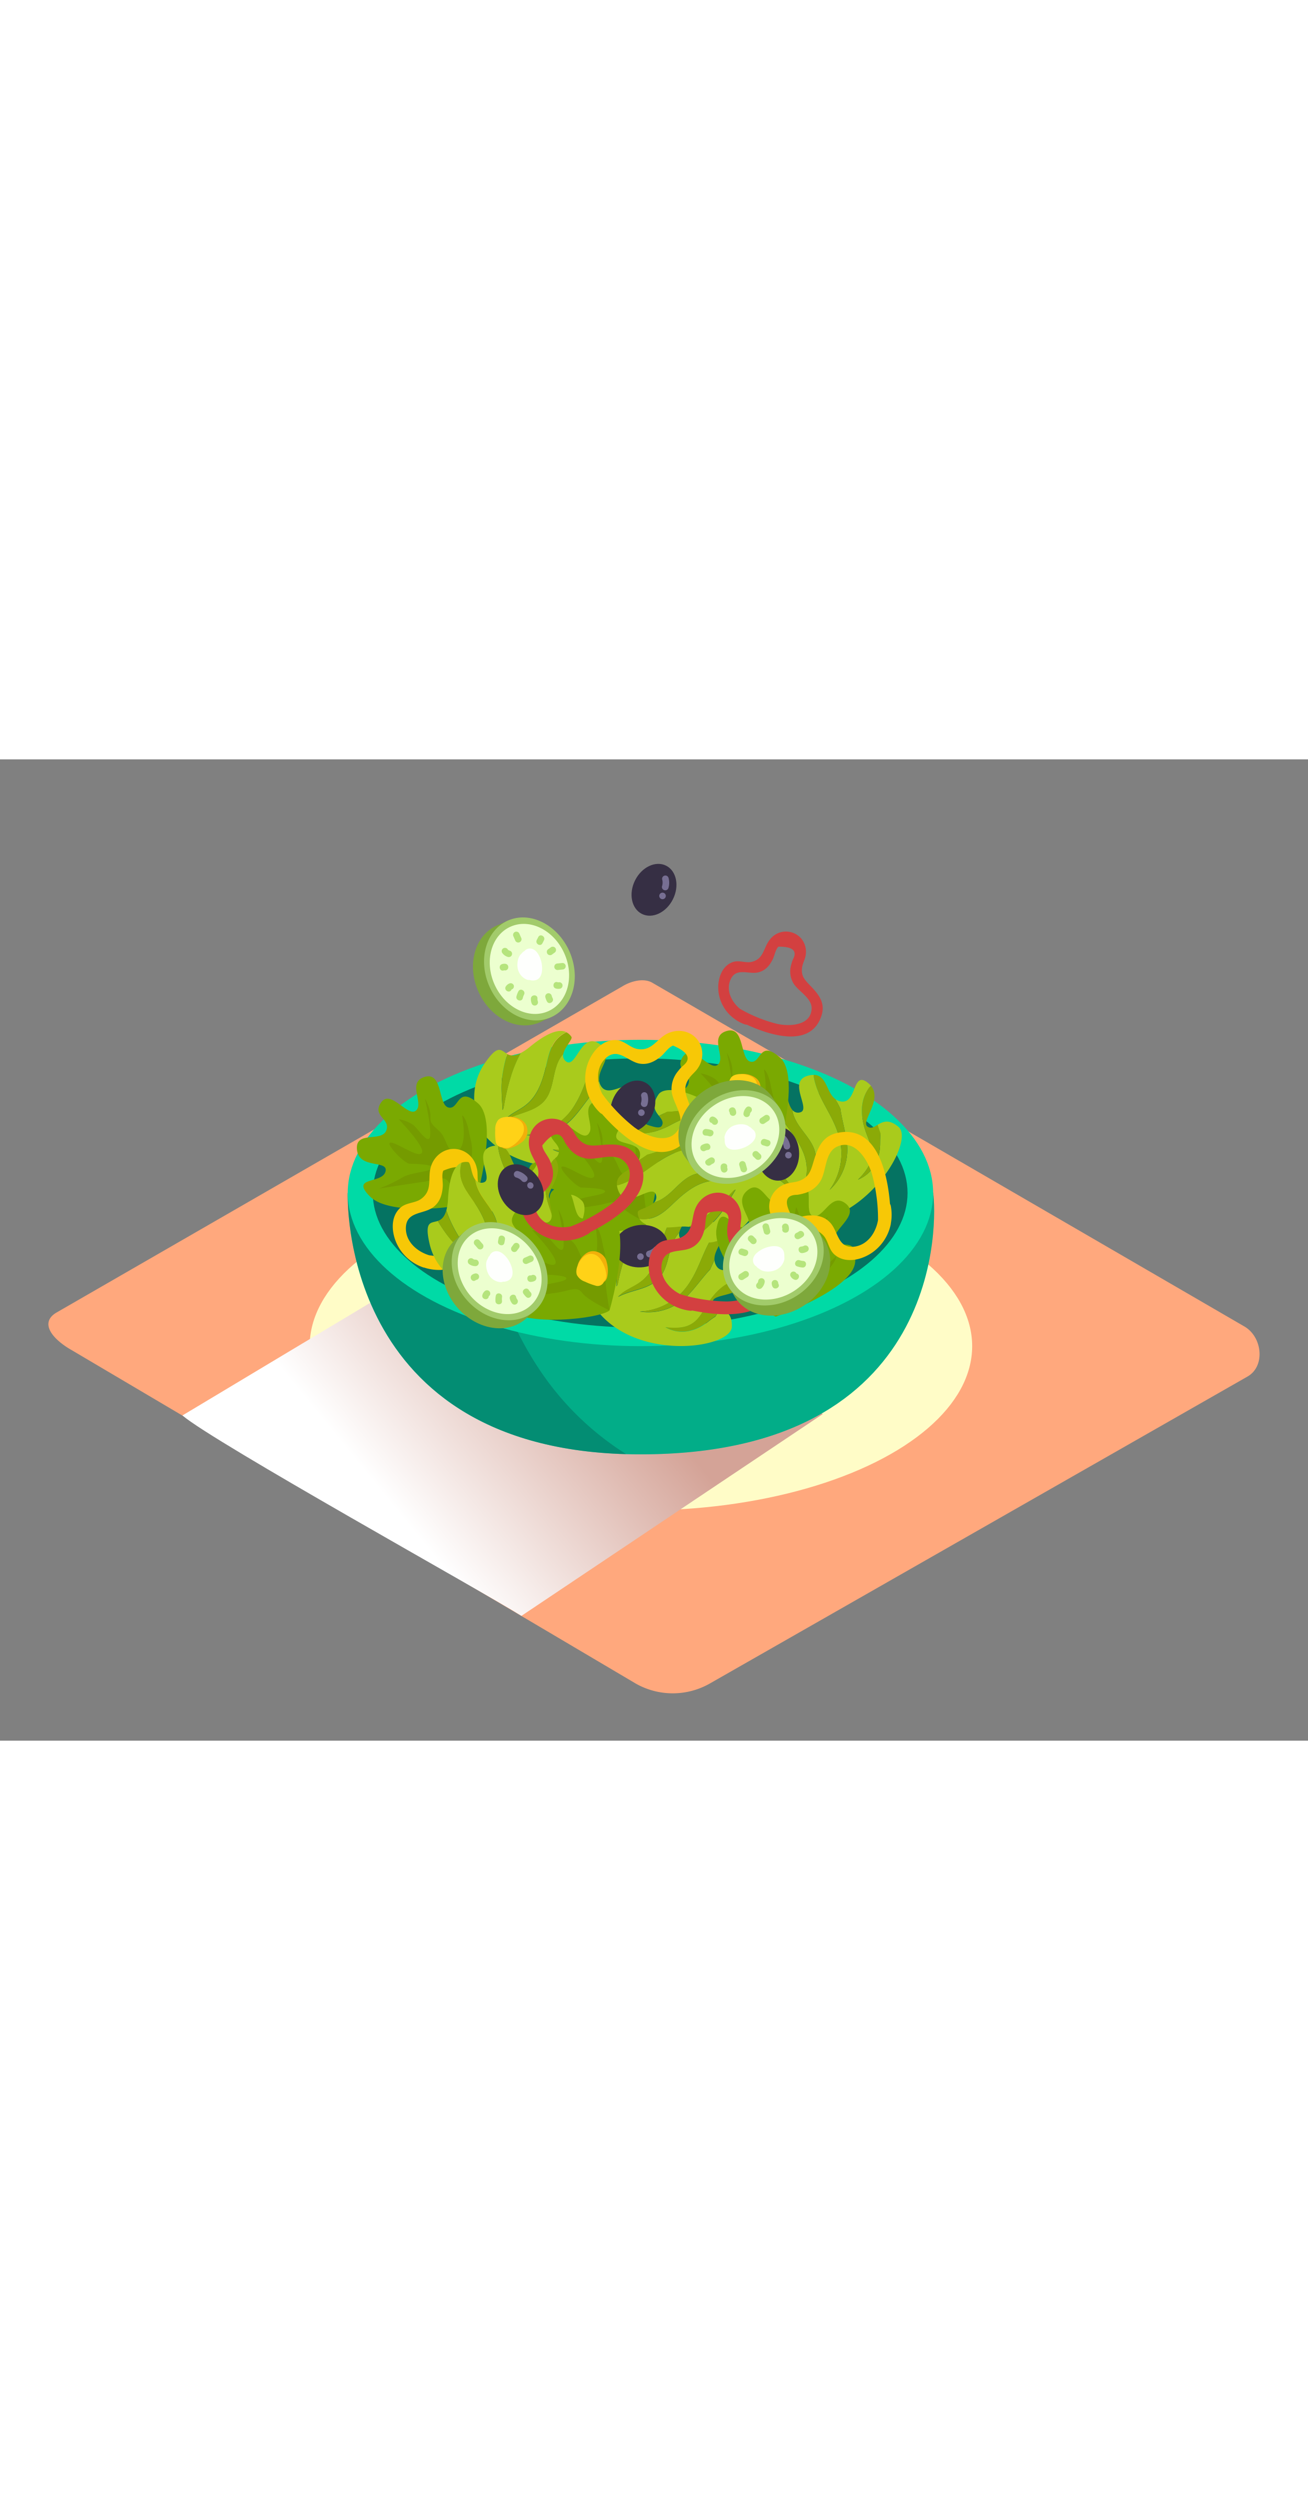 <svg xmlns="http://www.w3.org/2000/svg" xmlns:xlink="http://www.w3.org/1999/xlink" viewBox="0 0 400 300" data-imageid="salad-isometric" imageName="Salad" class="illustrations_image" style="width: 157px;"><rect x="0" y="0" width="400" height="300" fill="#808080" stroke="none"/><defs><linearGradient id="linear-gradient" x1="182.47" y1="176.95" x2="119.91" y2="227.97" gradientUnits="userSpaceOnUse"><stop offset="0" stop-color="#d4a397"/><stop offset="1" stop-color="#fff"/></linearGradient></defs><title>PP</title><g style="isolation:isolate"><g id="Layer_2" data-name="Layer 2"><path d="M194.51,282.6,22,180.65c-5.49-3.08-10.2-8.15-4.85-11.46L190.29,69.41c2.6-1.61,6.54-2.66,9.18-1.13L380.54,173.37c5.49,3.19,6.48,12.1,1,15.29L217.25,282.43A22.94,22.94,0,0,1,194.51,282.6Z" fill="#ffa87d"/><ellipse cx="196" cy="179.4" rx="101.3" ry="50.22" fill="#fffcc7"/><path d="M154.46,162.26,131.79,155l-76,45.58c9.47,8.15,93.08,54.54,103.67,61.27l92.12-61.68C250.47,197.6,156,164.68,154.46,162.26Z" fill="url(#linear-gradient)" style="mix-blend-mode:multiply"/><ellipse cx="158.52" cy="65.58" rx="13.36" ry="16.18" transform="translate(-12.95 70.96) rotate(-24.27)" fill="#7ea83b"/><polyline points="150.91 51.32 155.73 49.1 169.52 78.31 164.08 80.76" fill="#7ea83b"/><ellipse cx="161.9" cy="64.06" rx="13.36" ry="16.18" transform="translate(-12.02 72.21) rotate(-24.27)" fill="#a2cb6b"/><ellipse cx="161.9" cy="64.06" rx="11.68" ry="14.15" transform="translate(-12.02 72.21) rotate(-24.27)" fill="#ecffcf"/><path d="M159.35,54.48l-.58-1.32a1,1,0,0,0-1.37-.36,1,1,0,0,0-.36,1.37l.58,1.32a1,1,0,0,0,1.37.36A1,1,0,0,0,159.35,54.48Z" fill="#b5e47c"/><path d="M155.86,58.47a1,1,0,0,1-.57-.35,1,1,0,0,0-1.37-.36,1,1,0,0,0-.36,1.37,3.23,3.23,0,0,0,1.77,1.27A1,1,0,0,0,155.86,58.47Z" fill="#b5e47c"/><path d="M154.44,62.49a2.27,2.27,0,0,0-.93.11c-1.22.4-.7,2.33.53,1.93a.66.66,0,0,1,.4,0,1,1,0,0,0,1-1A1,1,0,0,0,154.44,62.49Z" fill="#b5e47c"/><path d="M157.14,69.17a1,1,0,0,0-1.23-.7,2.28,2.28,0,0,0-1.26,1c-.61,1.13,1.11,2.14,1.73,1,0-.09.05-.11.05-.12h0A1,1,0,0,0,157.14,69.17Z" fill="#b5e47c"/><path d="M158.53,70.91a6.74,6.74,0,0,0-.59,1.56c-.3,1.25,1.63,1.79,1.93.53a4.56,4.56,0,0,1,.39-1.08C160.85,70.78,159.12,69.77,158.53,70.91Z" fill="#b5e47c"/><path d="M164.49,74a2.06,2.06,0,0,1-.13-.89c.08-1.29-1.92-1.28-2,0a3.57,3.57,0,0,0,.2,1.42,1,1,0,0,0,1.23.7A1,1,0,0,0,164.49,74Z" fill="#b5e47c"/><path d="M169,73a3.26,3.26,0,0,1-.29-.76,1,1,0,0,0-1.93.53,5.47,5.47,0,0,0,.49,1.24C167.87,75.13,169.6,74.12,169,73Z" fill="#b5e47c"/><path d="M172,68.87a1,1,0,0,0-1.23-.7.75.75,0,0,1-.29-.06c-1.23-.39-1.75,1.54-.53,1.93a2.77,2.77,0,0,0,1.35.06A1,1,0,0,0,172,68.87Z" fill="#b5e47c"/><path d="M172,62.24l-1.49.16a1,1,0,0,0-1,1,1,1,0,0,0,1,1l1.49-.16a1,1,0,0,0,1-1A1,1,0,0,0,172,62.24Z" fill="#b5e47c"/><path d="M169.9,57.76a1,1,0,0,0-1.37-.36l-.81.59a1,1,0,0,0-.36,1.37,1,1,0,0,0,1.37.36l.81-.59A1,1,0,0,0,169.9,57.76Z" fill="#b5e47c"/><path d="M164.62,54.3l-.47.92c-.59,1.14,1.14,2.16,1.73,1l.47-.92C166.93,54.17,165.21,53.16,164.62,54.3Z" fill="#b5e47c"/><path d="M165.17,60.69c-.52-1.27-1.43-2.76-3-2.86a2.17,2.17,0,0,0-1.83.81l-.14.06a2.07,2.07,0,0,0-.68.66c-1.17.89-1.43,3-1.24,4.24a4.59,4.59,0,0,0,2.93,3.77,2,2,0,0,0,.68.06,4,4,0,0,0,.5.12C166.41,68.14,166.15,63.09,165.17,60.69Z" fill="#fefffd"/><path d="M106.34,132.56s-3.16,79.91,89.51,79.91c93.28,0,90.67-72.37,89.51-79.91S106.34,132.56,106.34,132.56Z" fill="#00daa6" class="target-color"/><path d="M106.34,132.56s-3.16,79.91,89.51,79.91c93.28,0,90.67-72.37,89.51-79.91S106.34,132.56,106.34,132.56Z" fill="#093e3e" opacity="0.29"/><path d="M164.51,185.86c-10.73-16.36-16.44-35.44-19-54.74-22.8.76-39.13,1.45-39.13,1.45s-3.05,77.36,85.12,79.84A88.47,88.47,0,0,1,164.51,185.86Z" fill="#093e3e" opacity="0.29"/><ellipse cx="195.85" cy="132.56" rx="89.51" ry="46.83" fill="#00daa6" class="target-color"/><ellipse cx="195.77" cy="132.56" rx="81.77" ry="41.15" fill="#093e3e" opacity="0.66"/><path d="M182,117.11c-4,3.4-8.63,4.38-13,2.18,2.55.19,5.27.17,7.5-1,2.88-1.56,3.93-4.73,5.57-7.32,2.45-3.88,5.71-6.91,10.44-7.33a2.14,2.14,0,0,1,.86.09,5.76,5.76,0,0,0,.1-1c0-6.84-7,1.56-9.71-2.91a3.93,3.93,0,0,1-.55-1.61c-.42,1-.82,2-1.22,3-2.21,2.5-4,5.37-6.33,8a16.66,16.66,0,0,1-14.7,5.67A19,19,0,0,0,176,105.29c3.27-5.35,4.12-11.68,8.13-16.64a2.11,2.11,0,0,1,.54-.47A6.27,6.27,0,0,0,183.36,87c-5.62-4-7.21,7.73-10.25,5.34a2.23,2.23,0,0,1-.88-2.3,12,12,0,0,0-1,1.37c-2.06,3.46-1.81,7.57-3.55,11.1-2.63,5.31-8.89,5.16-13.44,7.87,1.9-2.3,4.66-3.06,7-5.08,3.09-2.67,4.53-6.66,5.49-10.51.8-3.2,1.23-6.64,3.48-9.21a9.56,9.56,0,0,1,2.94-2.2c-1.64-.79-4.81-.66-11.07,4.47a16.09,16.09,0,0,1-2.86,1.94c-2.82,5-4.31,11.26-5.17,16.49a2.08,2.08,0,0,1-.37.9c-.16-3.64-.57-7.28,0-10.91a41.58,41.58,0,0,1,1.43-6.23c-1.94-1.05-2.72-3.16-6.86,2.87-7,10.12-.46,21.51-.46,21.51,12.74,15.67,41.66,10.45,41.64,3.77,0-4-2-4.72-3.73-5.3-.49.78-.95,1.59-1.42,2.4C183.55,115.87,182.81,116.46,182,117.11Z" fill="#a9cb1c"/><path d="M166.76,94.85c-1,3.85-2.4,7.84-5.49,10.51-2.34,2-5.09,2.78-7,5.08,4.54-2.71,10.81-2.56,13.44-7.87,1.74-3.52,1.5-7.63,3.55-11.1a12,12,0,0,1,1-1.37c.37-2.17,3-4.56,2.48-5.29a4.06,4.06,0,0,0-1.53-1.38,9.56,9.56,0,0,0-2.94,2.2C168,88.21,167.56,91.64,166.76,94.85Z" fill="#8baa07"/><path d="M176,105.29A19,19,0,0,1,161,114.71a16.66,16.66,0,0,0,14.7-5.67c2.31-2.59,4.11-5.45,6.33-8,.4-1,.8-2,1.22-3-.38-3.46,3.91-6.78,1.34-9.94a2.11,2.11,0,0,0-.54.47C180.07,93.62,179.22,99.95,176,105.29Z" fill="#8baa07"/><path d="M183.3,111c-.41-2.78,9.06-1.69,10.12-7.35a2.14,2.14,0,0,0-.86-.09c-4.72.41-8,3.45-10.44,7.33-1.64,2.6-2.69,5.76-5.57,7.32-2.23,1.21-4.94,1.23-7.5,1,4.36,2.2,9,1.21,13-2.18.77-.65,1.51-1.24,2.25-1.76.47-.81.93-1.62,1.42-2.4C184.53,112.55,183.48,112.24,183.3,111Z" fill="#8baa07"/><path d="M153.71,107.23a2.08,2.08,0,0,0,.37-.9c.86-5.22,2.35-11.47,5.17-16.49-2,1-3.2.75-4.13.25a41.58,41.58,0,0,0-1.43,6.23C153.14,99.95,153.55,103.58,153.71,107.23Z" fill="#8baa07"/><path d="M145.6,134.57s7-23.79.59-29.41-5.71,2-9,1.29-1.68-11-7.26-9.39-.22,8-2.68,10.28-7.81-6.69-10.71-2.45,3.12,5,1.56,8.63-9.59-.15-8.93,5.87,9.82,2.9,8.7,6.69-10.93,1.34-4.69,7.59S142.93,137,145.6,134.57Z" fill="#7aa901"/><path d="M145.6,134.57s-1.75-9.48-1.35-13.15-.26-4.4-.91-7.9-2-5-2-4.58,1.56,7.78-.89,10.45-3.57-1.65-4.91-4.17-4.14-3.09-3.92-5.74-1.66-5.75-1.66-5.75,2,8.66,1.56,11.49-3.57-2.14-5.13-3.45a11,11,0,0,0-4.46-1.75s8.17,8.48,7.1,10.26-7.55-3.12-9.55-3.12,4.24,6.47,5.8,6.47,7.87.22,7.06,1.34-7,1.34-9.36,2.9a48.34,48.34,0,0,1-7.07,3.35s8.4-1.34,13.12-2,6.53-2.23,8.2,0S145.6,134.57,145.6,134.57Z" fill="#759b00"/><path d="M269.16,117.21c0,5.27-2.28,9.41-6.78,11.28,1.81-1.82,3.55-3.89,4.08-6.37.69-3.21-1-6.06-1.94-9-1.35-4.38-1.54-8.84,1.22-12.69a2.14,2.14,0,0,1,.63-.59,5.76,5.76,0,0,0-.72-.75c-5.18-4.48-3.39,6.36-8.52,5.48a3.93,3.93,0,0,1-1.58-.63c.47,1,1,1.9,1.45,2.85.46,3.31,1.46,6.54,1.93,10a16.66,16.66,0,0,1-5.24,14.85,19,19,0,0,0,2.54-17.46c-1.93-6-6.2-10.72-7.36-17a2.11,2.11,0,0,1,0-.71,6.27,6.27,0,0,0-1.69.21c-6.67,1.69,1.18,10.5-2.6,11.26a2.23,2.23,0,0,1-2.32-.82,12,12,0,0,0,.41,1.63c1.3,3.82,4.58,6.3,6.12,9.91,2.33,5.45-1.86,10.11-2.75,15.33-.51-2.94.7-5.53.69-8.62,0-4.09-2.11-7.77-4.42-11-1.92-2.69-4.25-5.25-4.74-8.64a9.56,9.56,0,0,1,.24-3.66c-1.67.73-3.63,3.22-3.8,11.32a16.09,16.09,0,0,1-.38,3.44c2,5.4,5.75,10.6,9.16,14.65a2.08,2.08,0,0,1,.44.86c-2.87-2.25-5.9-4.3-8.3-7.08a41.58,41.58,0,0,1-3.8-5.13c-2.06.79-4.17,0-2.28,7.08,3.17,11.86,16,14.34,16,14.34,20.19.51,35-24.87,29.93-29.19-3-2.56-4.89-1.54-6.45-.61.28.88.59,1.76.9,2.64C269.2,115.26,269.17,116.21,269.16,117.21Z" fill="#a9cb1c"/><path d="M242.31,114.35c2.31,3.23,4.4,6.92,4.42,11,0,3.09-1.2,5.68-.69,8.62.89-5.21,5.08-9.88,2.75-15.33-1.54-3.61-4.83-6.1-6.12-9.91a12,12,0,0,1-.41-1.63c-1.41-1.69-1.5-5.26-2.4-5.32a4.06,4.06,0,0,0-2,.27,9.56,9.56,0,0,0-.24,3.66C238.07,109.1,240.4,111.66,242.31,114.35Z" fill="#8baa07"/><path d="M256.23,114.16a19,19,0,0,1-2.54,17.46,16.66,16.66,0,0,0,5.24-14.85c-.47-3.44-1.47-6.67-1.93-10-.49-.95-1-1.89-1.45-2.85-2.88-2-2.61-7.38-6.68-7.48a2.11,2.11,0,0,0,0,.71C250,103.44,254.29,108.2,256.23,114.16Z" fill="#8baa07"/><path d="M265.37,112.31c-2.38-1.49,4.61-8,1-12.47a2.14,2.14,0,0,0-.63.59c-2.75,3.86-2.57,8.31-1.22,12.69.91,2.94,2.63,5.79,1.94,9-.53,2.48-2.28,4.56-4.08,6.37,4.5-1.88,6.74-6,6.78-11.28,0-1,0-1.95.13-2.85-.31-.88-.63-1.76-.9-2.64C267.32,112.36,266.4,113,265.37,112.31Z" fill="#8baa07"/><path d="M243.24,132.32a2.08,2.08,0,0,0-.44-.86c-3.41-4.05-7.19-9.24-9.16-14.65-.52,2.16-1.5,2.92-2.5,3.3a41.58,41.58,0,0,0,3.8,5.13C237.34,128,240.37,130.07,243.24,132.32Z" fill="#8baa07"/><path d="M237.92,120.54s7-23.79.59-29.41-5.71,2-9,1.29-1.68-11-7.26-9.39-.22,8-2.68,10.28-7.81-6.69-10.71-2.45,3.12,5,1.56,8.63-9.59-.15-8.93,5.87,9.82,2.9,8.7,6.69-10.93,1.34-4.69,7.59S235.26,123,237.92,120.54Z" fill="#7aa901"/><path d="M237.92,120.54s-1.75-9.48-1.35-13.15-.26-4.4-.91-7.9-2-5-2-4.58,1.56,7.78-.89,10.45-3.57-1.65-4.91-4.17-4.14-3.09-3.92-5.74-1.66-5.75-1.66-5.75,2,8.66,1.56,11.49-3.57-2.14-5.13-3.45A11,11,0,0,0,214.26,96s8.17,8.48,7.1,10.26-7.55-3.12-9.55-3.12,4.24,6.47,5.8,6.47,7.87.22,7.06,1.34-7,1.34-9.36,2.9a48.34,48.34,0,0,1-7.07,3.35s8.4-1.34,13.12-2,6.53-2.23,8.2,0S237.92,120.54,237.92,120.54Z" fill="#759b00"/><path d="M216.55,171.94c-4.16,3.25-8.78,4.06-13.05,1.7,2.55.29,5.26.36,7.53-.76,2.94-1.45,4.1-4.58,5.84-7.11,2.59-3.78,6-6.7,10.7-6.94a2.14,2.14,0,0,1,.86.13,5.76,5.76,0,0,0,.14-1c.29-6.84-7.1,1.3-9.59-3.27a3.93,3.93,0,0,1-.49-1.63c-.46,1-.89,1.93-1.33,2.91-2.3,2.42-4.22,5.21-6.62,7.72a16.66,16.66,0,0,1-14.89,5.12,19,19,0,0,0,15.25-8.86c3.47-5.22,4.54-11.52,8.74-16.32a2.11,2.11,0,0,1,.55-.45,6.27,6.27,0,0,0-1.22-1.19c-5.47-4.18-7.49,7.45-10.44,5a2.23,2.23,0,0,1-.8-2.33,12,12,0,0,0-1,1.33c-2.18,3.39-2.09,7.5-4,11-2.82,5.21-9.08,4.83-13.72,7.37,2-2.23,4.77-2.89,7.18-4.82,3.19-2.55,4.78-6.48,5.88-10.3.91-3.17,1.47-6.59,3.82-9.08a9.56,9.56,0,0,1,3-2.09c-1.61-.85-4.78-.84-11.23,4.06a16.09,16.09,0,0,1-2.93,1.83c-3,4.91-4.72,11.09-5.78,16.28a2.08,2.08,0,0,1-.4.88c0-3.65-.3-7.29.39-10.9a41.58,41.58,0,0,1,1.66-6.17c-1.9-1.12-2.6-3.26-7,2.61-7.32,9.85-1.26,21.48-1.26,21.48,12.15,16.13,41.25,12,41.47,5.31.13-4-1.83-4.79-3.53-5.43-.51.76-1,1.56-1.51,2.35C218.11,170.76,217.34,171.32,216.55,171.94Z" fill="#a9cb1c"/><path d="M202.11,149.13c-1.1,3.82-2.69,7.75-5.88,10.3-2.41,1.93-5.19,2.59-7.18,4.82,4.64-2.54,10.9-2.16,13.72-7.37,1.87-3.46,1.78-7.57,4-11a12,12,0,0,1,1-1.33c.45-2.15,3.19-4.44,2.67-5.19a4.06,4.06,0,0,0-1.48-1.43,9.56,9.56,0,0,0-3,2.09C203.58,142.54,203,146,202.11,149.13Z" fill="#8baa07"/><path d="M210.9,159.9a19,19,0,0,1-15.25,8.86,16.66,16.66,0,0,0,14.89-5.12c2.4-2.5,4.31-5.3,6.62-7.72.44-1,.87-1.94,1.33-2.91-.25-3.47,4.16-6.63,1.71-9.88a2.11,2.11,0,0,0-.55.45C215.45,148.39,214.37,154.68,210.9,159.9Z" fill="#8baa07"/><path d="M218,165.92c-.31-2.79,9.12-1.35,10.39-7a2.14,2.14,0,0,0-.86-.13c-4.73.24-8.11,3.15-10.7,6.94-1.74,2.54-2.9,5.66-5.84,7.11-2.27,1.12-5,1-7.53.76,4.27,2.36,8.9,1.54,13.05-1.7.79-.62,1.55-1.18,2.32-1.67.5-.79,1-1.59,1.51-2.35C219.21,167.47,218.17,167.13,218,165.92Z" fill="#8baa07"/><path d="M188.6,161a2.08,2.08,0,0,0,.4-.88c1.05-5.19,2.77-11.37,5.78-16.28-2,.93-3.22.64-4.14.09a41.58,41.58,0,0,0-1.66,6.17C188.31,153.72,188.58,157.37,188.6,161Z" fill="#8baa07"/><path d="M198.21,141.87s7-23.79.59-29.41-5.71,2-9,1.29-1.68-11-7.26-9.39-.22,8-2.68,10.28-7.81-6.69-10.71-2.45,3.12,5,1.56,8.63-9.59-.15-8.93,5.87,9.82,2.9,8.7,6.69-10.93,1.34-4.69,7.59S195.54,144.32,198.21,141.87Z" fill="#7aa901"/><path d="M198.21,141.87s-1.75-9.48-1.35-13.15-.26-4.4-.91-7.9-2-5-2-4.58,1.56,7.78-.89,10.45-3.57-1.65-4.91-4.17-4.14-3.09-3.92-5.74-1.66-5.75-1.66-5.75,2,8.66,1.56,11.49-3.57-2.14-5.13-3.45a11,11,0,0,0-4.46-1.75s8.17,8.48,7.1,10.26-7.55-3.12-9.55-3.12,4.24,6.47,5.8,6.47,7.87.22,7.06,1.34-7,1.34-9.36,2.9a48.34,48.34,0,0,1-7.07,3.35s8.4-1.34,13.12-2,6.53-2.23,8.2,0S198.21,141.87,198.21,141.87Z" fill="#759b00"/><path d="M206.86,107.54c5.24-.59,9.61,1.15,12,5.39-2-1.58-4.29-3.07-6.81-3.3-3.26-.3-5.89,1.75-8.7,3-4.19,1.86-8.59,2.57-12.75.3a2.14,2.14,0,0,1-.66-.56,5.76,5.76,0,0,0-.66.81c-3.83,5.67,6.72,2.61,6.45,7.81a3.93,3.93,0,0,1-.44,1.64c.89-.58,1.77-1.18,2.66-1.78,3.23-.85,6.32-2.23,9.68-3.1A16.66,16.66,0,0,1,223,121.2a19,19,0,0,0-17.63-.45c-5.69,2.63-9.91,7.42-16,9.32a2.11,2.11,0,0,1-.7.09,6.27,6.27,0,0,0,.41,1.65c2.47,6.43,10.29-2.42,11.49,1.25a2.23,2.23,0,0,1-.54,2.4,12,12,0,0,0,1.57-.6c3.63-1.74,5.71-5.29,9.12-7.25,5.14-3,10.26.65,15.55.91-2.86.86-5.58,0-8.64.34-4.05.5-7.47,3-10.41,5.69-2.44,2.22-4.71,4.84-8,5.73a9.56,9.56,0,0,1-3.66.2c.93,1.57,3.63,3.22,11.69,2.43a16.09,16.09,0,0,1,3.46,0c5.13-2.6,9.84-7,13.46-10.84a2.08,2.08,0,0,1,.81-.54c-1.89,3.12-3.57,6.37-6,9.08a41.58,41.58,0,0,1-4.64,4.38c1,2,.51,4.14,7.3,1.43,11.4-4.55,12.33-17.63,12.33-17.63C232,108.64,205,96.92,201.34,102.49c-2.19,3.3-1,5,.16,6.47.84-.38,1.67-.8,2.51-1.21C204.92,107.73,205.86,107.65,206.86,107.54Z" fill="#a9cb1c"/><path d="M207.21,134.54c2.94-2.67,6.35-5.19,10.41-5.69,3.06-.38,5.78.52,8.64-.34-5.28-.27-10.41-3.87-15.55-.91-3.41,2-5.48,5.51-9.12,7.25a12,12,0,0,1-1.57.6c-1.51,1.6-5,2.11-5,3a4.06,4.06,0,0,0,.51,2,9.56,9.56,0,0,0,3.66-.2C202.5,139.38,204.76,136.76,207.21,134.54Z" fill="#8baa07"/><path d="M205.37,120.75a19,19,0,0,1,17.63.45,16.66,16.66,0,0,0-15.37-3.45c-3.36.87-6.45,2.25-9.68,3.1-.88.6-1.76,1.2-2.66,1.78-1.61,3.09-7,3.47-6.63,7.52a2.11,2.11,0,0,0,.7-.09C195.46,128.17,199.67,123.38,205.37,120.75Z" fill="#8baa07"/><path d="M202.45,111.88c-1.2,2.54-8.47-3.63-12.5.49a2.14,2.14,0,0,0,.66.56c4.16,2.28,8.56,1.56,12.75-.3,2.81-1.25,5.44-3.3,8.7-3,2.52.23,4.79,1.72,6.81,3.3-2.4-4.25-6.77-6-12-5.39-1,.11-1.94.19-2.85.21-.84.41-1.68.83-2.51,1.21C202.26,110,203,110.79,202.45,111.88Z" fill="#8baa07"/><path d="M224.94,131.49a2.08,2.08,0,0,0-.81.54c-3.62,3.87-8.32,8.23-13.46,10.84,2.21.26,3.08,1.15,3.57,2.09a41.58,41.58,0,0,0,4.64-4.38C221.36,137.86,223,134.61,224.94,131.49Z" fill="#8baa07"/><path d="M237.26,170.35s23.42-8.15,24.26-16.63-4.92-3.51-6.27-6.53,7.93-7.75,3.41-11.37-6.67,4.5-9.92,3.8.9-10.25-4.24-10.14-2.24,5.44-6.11,6.29-5.46-7.89-10-3.84,3.35,9.67-.38,11-7.45-8.11-8.9.6S233.71,169.61,237.26,170.35Z" fill="#7aa901"/><path d="M237.26,170.35s6.69-6.94,9.91-8.75,3.43-2.77,5.89-5.34,2.9-4.52,2.57-4.28-5.42,5.79-9,5.36-.74-3.86.54-6.42.11-5.17,2.39-6.53,3.71-4.69,3.71-4.69-5.87,6.67-8.44,8-.33-4.15-.18-6.18a11,11,0,0,0-1.17-4.65s-2.14,11.58-4.22,11.75-1.85-8-3-9.59-2.79,7.21-1.89,8.48,4.4,6.53,3,6.52-5.15-4.9-7.81-5.93a48.34,48.34,0,0,1-6.84-3.8s6,6.05,9.27,9.51,5.62,4,4.77,6.67S237.26,170.35,237.26,170.35Z" fill="#759b00"/><ellipse cx="237.92" cy="120.54" rx="6.47" ry="8.25" fill="#362f44"/><path d="M241.61,118a5.54,5.54,0,0,0-1.35-2.74,1,1,0,1,0-1.41,1.41,3.64,3.64,0,0,1,.84,1.86,1,1,0,0,0,1.23.7A1,1,0,0,0,241.61,118Z" fill="#776f93"/><path d="M241.11,120a1,1,0,0,0,0,2A1,1,0,0,0,241.11,120Z" fill="#776f93"/><ellipse cx="196" cy="148.81" rx="8.25" ry="6.47" transform="translate(-16.09 24) rotate(-6.73)" fill="#362f44"/><path d="M198.95,152.16a5.54,5.54,0,0,0,2.56-1.66,1,1,0,0,0-1.57-1.24,3.64,3.64,0,0,1-1.75,1,1,1,0,0,0-.55,1.3A1,1,0,0,0,198.95,152.16Z" fill="#776f93"/><path d="M196.86,151.91a1,1,0,0,0-2,.23A1,1,0,0,0,196.86,151.91Z" fill="#776f93"/><ellipse cx="193.53" cy="106.12" rx="8.25" ry="6.47" transform="translate(11.84 231.43) rotate(-63.33)" fill="#362f44"/><path d="M198,105.5a5.54,5.54,0,0,0,0-3.06,1,1,0,1,0-1.9.63,3.64,3.64,0,0,1-.09,2,1,1,0,0,0,.79,1.18A1,1,0,0,0,198,105.5Z" fill="#776f93"/><path d="M196.59,107.11a1,1,0,0,0-.9,1.79A1,1,0,0,0,196.59,107.11Z" fill="#776f93"/><path d="M159.26,142.83c-.38-4.95-4.09-6.78-8.12-8.58-2.57-1.15-4.24-2-4.92-5-.32-1.44,0-3-.45-4.42a7.41,7.41,0,0,0-3.89-5c-4.24-2.07-8.89.42-10.15,4.84-1,3.52.67,7.06-2.94,9.7-1.83,1.34-4.5,1.06-6.33,2.69-3.45,3.07-2.64,8.58-.51,12.17a14,14,0,0,0,7.58,6.12l.14,0a14.63,14.63,0,0,0,5.22.73,2.08,2.08,0,0,0,.73-.17C145.73,156.42,160.18,154.81,159.26,142.83Zm-13.63,8.77a51.55,51.55,0,0,1-14.4,0c-3.78-1.16-7.23-4.23-7.11-8.43.15-5,5.37-4.07,8.27-6.2,2.11-1.55,2.79-3.72,3-6.23.14-1.54-.43-3.62.18-5q7.18-3,6.53,2.36a13,13,0,0,0,.15,1.93,8.49,8.49,0,0,0,3,5.64c2.84,2.28,8.56,2.47,9.81,6.41C156.92,147.83,149.83,150.88,145.63,151.6Z" fill="#f7c806"/><path d="M172,139.51c-.22,5.27-2.59,9.32-7.16,11.05,1.87-1.75,3.68-3.77,4.3-6.23.8-3.18-.83-6.09-1.64-9.06-1.2-4.42-1.24-8.88,1.64-12.65a2.14,2.14,0,0,1,.65-.57,5.76,5.76,0,0,0-.7-.78c-5-4.65-3.61,6.25-8.7,5.19a3.93,3.93,0,0,1-1.56-.69c.44,1,.9,1.93,1.35,2.89.35,3.32,1.24,6.59,1.6,10A16.66,16.66,0,0,1,156,153.39,19,19,0,0,0,159.14,136c-1.73-6-5.83-10.92-6.78-17.23a2.11,2.11,0,0,1,0-.71,6.27,6.27,0,0,0-1.69.16c-6.73,1.46.83,10.53-3,11.17a2.23,2.23,0,0,1-2.29-.9,12,12,0,0,0,.36,1.64c1.17,3.86,4.36,6.45,5.78,10.11,2.14,5.53-2.2,10-3.26,15.23-.41-3,.89-5.51,1-8.59.12-4.08-1.85-7.84-4-11.15-1.82-2.75-4.07-5.39-4.45-8.79a9.56,9.56,0,0,1,.36-3.65c-1.69.68-3.73,3.1-4.17,11.18a16.09,16.09,0,0,1-.5,3.42c1.79,5.47,5.4,10.78,8.67,14.95a2.08,2.08,0,0,1,.41.88c-2.79-2.34-5.75-4.5-8.06-7.35a41.58,41.58,0,0,1-3.63-5.26c-2.09.72-4.17-.13-2.52,7,2.77,12,15.56,14.87,15.56,14.87,20.16,1.18,35.84-23.68,30.9-28.17-2.93-2.66-4.84-1.71-6.42-.83.25.89.54,1.77.82,2.67C172.07,137.56,172,138.51,172,139.51Z" fill="#a9cb1c"/><path d="M145.23,135.75c2.2,3.31,4.16,7.07,4,11.15-.09,3.09-1.39,5.63-1,8.59,1.07-5.18,5.41-9.7,3.26-15.23-1.42-3.66-4.62-6.26-5.78-10.11a12,12,0,0,1-.36-1.64c-1.35-1.74-1.32-5.31-2.22-5.4a4.06,4.06,0,0,0-2,.2,9.56,9.56,0,0,0-.36,3.65C141.16,130.36,143.4,133,145.23,135.75Z" fill="#8baa07"/><path d="M159.14,136A19,19,0,0,1,156,153.39a16.66,16.66,0,0,0,5.74-14.67c-.35-3.45-1.24-6.72-1.6-10-.46-1-.92-1.92-1.35-2.89-2.81-2.06-2.36-7.46-6.43-7.7a2.11,2.11,0,0,0,0,.71C153.31,125.11,157.41,130,159.14,136Z" fill="#8baa07"/><path d="M168.34,134.49c-2.32-1.57,4.87-7.82,1.41-12.43a2.14,2.14,0,0,0-.65.57c-2.88,3.76-2.85,8.22-1.64,12.65.81,3,2.43,5.87,1.64,9.06-.61,2.46-2.43,4.48-4.3,6.23,4.56-1.73,6.94-5.78,7.16-11.05,0-1,.11-1.95.22-2.85-.28-.89-.57-1.78-.82-2.67C170.28,134.6,169.35,135.17,168.34,134.49Z" fill="#8baa07"/><path d="M145.55,153.74a2.08,2.08,0,0,0-.41-.88c-3.27-4.16-6.87-9.48-8.67-14.95-.6,2.14-1.6,2.87-2.61,3.21a41.58,41.58,0,0,0,3.63,5.26C139.79,149.24,142.75,151.39,145.55,153.74Z" fill="#8baa07"/><path d="M186.4,168.46s7-23.79.59-29.41-5.71,2-9,1.29-1.68-11-7.26-9.39-.22,8-2.68,10.28-7.81-6.69-10.71-2.45,3.12,5,1.56,8.63-9.59-.15-8.93,5.87,9.82,2.9,8.7,6.69-10.93,1.34-4.69,7.59S183.74,170.92,186.4,168.46Z" fill="#7aa901"/><path d="M186.4,168.46s-1.75-9.48-1.35-13.15-.26-4.4-.91-7.9-2-5-2-4.58,1.56,7.78-.89,10.45-3.57-1.65-4.91-4.17-4.14-3.09-3.92-5.74-1.66-5.75-1.66-5.75,2,8.66,1.56,11.49-3.57-2.14-5.13-3.45a11,11,0,0,0-4.46-1.75s8.17,8.48,7.1,10.26-7.55-3.12-9.55-3.12,4.24,6.47,5.8,6.47,7.87.22,7.06,1.34-7,1.34-9.36,2.9a48.34,48.34,0,0,1-7.07,3.35s8.4-1.34,13.12-2,6.53-2.23,8.2,0S186.4,168.46,186.4,168.46Z" fill="#759b00"/><path d="M256.12,114.19c-4.86,1-6.19,4.94-7.45,9.17-.81,2.7-1.42,4.47-4.34,5.53-1.39.5-3,.44-4.32,1a7.41,7.41,0,0,0-4.4,4.51c-1.49,4.47,1.58,8.76,6.12,9.43,3.62.54,6.91-1.58,10,1.65,1.57,1.64,1.63,4.32,3.49,5.93,3.49,3,8.85,1.5,12.13-1.09a14,14,0,0,0,5.08-8.31s0-.09,0-.14a14.63,14.63,0,0,0,0-5.27,2.08,2.08,0,0,0-.26-.71C271.36,125.82,267.88,111.71,256.12,114.19Zm10.47,12.37a51.55,51.55,0,0,1,1.92,14.28c-.66,3.9-3.25,7.72-7.43,8.15-4.95.5-4.74-4.79-7.23-7.39-1.81-1.89-4-2.28-6.56-2.17-1.54.07-3.53.9-5,.47q-3.93-6.73,1.49-6.78a13,13,0,0,0,1.9-.4,8.49,8.49,0,0,0,5.2-3.75c1.89-3.11,1.33-8.81,5.08-10.56C261.38,115.85,265.34,122.48,266.59,126.56Z" fill="#f7c806"/><path d="M209.94,116.36c3.3-3.71,2-7.65.55-11.81-1-2.65-1.51-4.44.21-7,.82-1.23,2.12-2.1,2.87-3.39a7.41,7.41,0,0,0,.87-6.24c-1.45-4.49-6.47-6.11-10.53-4-3.23,1.72-4.62,5.38-9,4.61-2.24-.39-3.88-2.51-6.33-2.7-4.6-.36-8,4.05-9.12,8.08a14,14,0,0,0,.85,9.7l.06.13a14.63,14.63,0,0,0,3.1,4.26,2.08,2.08,0,0,0,.63.41C190.77,116,201.95,125.33,209.94,116.36Zm-15.77-3.74a51.55,51.55,0,0,1-10-10.35c-1.79-3.53-2-8.14,1.15-11C189,88,192,92.34,195.51,93c2.58.45,4.61-.57,6.57-2.15,1.2-1,2.31-2.82,3.75-3.35q7.16,3.08,2.83,6.34a13,13,0,0,0-1.28,1.45,8.49,8.49,0,0,0-2,6.1c.33,3.63,4.16,7.88,2.18,11.52C204.72,118.14,197.61,115.15,194.18,112.61Z" fill="#f7c806"/><path d="M237.19,159.18c.39-4.95-3-7.33-6.7-9.74-2.36-1.54-3.88-2.62-4.08-5.73-.09-1.47.42-3,.24-4.44a7.41,7.41,0,0,0-3.08-5.5c-3.87-2.7-8.85-1-10.78,3.21-1.54,3.32-.43,7.08-4.41,9.13-2,1-4.61.35-6.67,1.67-3.88,2.49-3.94,8.07-2.39,11.95a14,14,0,0,0,6.54,7.22l.13.07a14.63,14.63,0,0,0,5,1.53,2.08,2.08,0,0,0,.75-.05C221.72,170.5,236.24,171.16,237.19,159.18Zm-14.83,6.55a51.55,51.55,0,0,1-14.24-2.19c-3.56-1.73-6.49-5.3-5.72-9.43.91-4.89,5.94-3.19,9.13-4.85,2.33-1.2,3.33-3.24,3.94-5.68.37-1.5.14-3.64,1-4.94q7.56-1.87,6.08,3.34a13,13,0,0,0-.15,1.93,8.49,8.49,0,0,0,2.13,6c2.45,2.69,8.08,3.77,8.7,7.86C234.11,163.75,226.63,165.67,222.37,165.72Z" fill="#d34040"/><path d="M194.82,121.5c-2.74-4.14-6.87-3.94-11.27-3.56-2.81.24-4.68.32-6.74-2-1-1.11-1.49-2.58-2.54-3.65a7.41,7.41,0,0,0-5.81-2.44c-4.71.25-7.57,4.69-6.52,9.16.83,3.57,4,5.84,2.14,9.91-.95,2.06-3.42,3.11-4.23,5.42-1.53,4.35,1.86,8.78,5.47,10.89a14,14,0,0,0,9.6,1.67l.14,0A14.63,14.63,0,0,0,180,145a2.08,2.08,0,0,0,.56-.5C189.59,139.94,201.44,131.52,194.82,121.5Zm-7.66,14.28a51.55,51.55,0,0,1-12.57,7c-3.87.82-8.37-.18-10.31-3.92-2.29-4.42,2.71-6.17,4.22-9.44,1.09-2.38.63-4.6-.39-6.9-.63-1.41-2.13-3-2.28-4.49q4.81-6.13,6.85-1.11a13,13,0,0,0,1.07,1.61,8.49,8.49,0,0,0,5.4,3.46c3.59.61,8.69-2,11.69.84C195.2,127,190.49,133.11,187.16,135.78Z" fill="#d34040"/><ellipse cx="159.25" cy="131.57" rx="6.47" ry="8.25" transform="translate(-45.84 106.91) rotate(-32.71)" fill="#362f44"/><path d="M161,127.44a5.54,5.54,0,0,0-2.62-1.58,1,1,0,1,0-.43,2,3.64,3.64,0,0,1,1.71,1.11,1,1,0,0,0,1.41-.08A1,1,0,0,0,161,127.44Z" fill="#776f93"/><path d="M161.66,129.43a1,1,0,0,0,1.08,1.68A1,1,0,0,0,161.66,129.43Z" fill="#776f93"/><path d="M222.51,117.87c-1.25-1.23-4.08-2.12-5.77-1.23-1,.53-1.39,2.09-1.77,3.09a19.36,19.36,0,0,0-.89,3.25,2.06,2.06,0,0,0,1.32,2.5,1.75,1.75,0,0,0,.31.06,1.32,1.32,0,0,0,.42.34,2.66,2.66,0,0,0,.52.16h0l0,0,.1,0,.07,0a1.64,1.64,0,0,0,.7,0,9.1,9.1,0,0,0,4.3-1.92C223.74,122.89,224.27,119.6,222.51,117.87Z" fill="#f2b00a"/><path d="M220.66,117c-1.56-.81-4.7-1.1-6,.24a4.37,4.37,0,0,0-.91,3,19.36,19.36,0,0,0,.11,3.37,2.06,2.06,0,0,0,2,2,1.75,1.75,0,0,0,.31,0,1.32,1.32,0,0,0,.5.2,2.66,2.66,0,0,0,.54,0h.22a1.64,1.64,0,0,0,.68-.17,9.1,9.1,0,0,0,3.54-3.11C223,120.69,222.85,118.14,220.66,117Z" fill="#ffd217"/><path d="M180,150.62c-1.62.68-3.53,3-3.36,4.85.1,1.13,1.4,2.09,2.18,2.82a19.36,19.36,0,0,0,2.66,2.07,2.06,2.06,0,0,0,2.82-.25,1.75,1.75,0,0,0,.17-.26,1.32,1.32,0,0,0,.47-.26,2.66,2.66,0,0,0,.35-.41h0l0,0,.06-.08,0-.06a1.64,1.64,0,0,0,.3-.63,9.1,9.1,0,0,0-.12-4.7C185.15,151.42,182.32,149.67,180,150.62Z" fill="#f2b00a"/><path d="M178.54,152c-1.35,1.13-2.82,3.91-2.1,5.67a4.37,4.37,0,0,0,2.44,2,19.36,19.36,0,0,0,3.15,1.19,2.06,2.06,0,0,0,2.62-1.08,1.75,1.75,0,0,0,.09-.3,1.32,1.32,0,0,0,.37-.38,2.66,2.66,0,0,0,.21-.5h0l0,0s0-.06,0-.09l0-.07a1.64,1.64,0,0,0,.1-.7,9.1,9.1,0,0,0-1.51-4.46C182.84,151.25,180.43,150.42,178.54,152Z" fill="#ffd217"/><path d="M248.28,149.74c-1.25-1.23-4.08-2.12-5.77-1.23-1,.53-1.39,2.09-1.77,3.09a19.36,19.36,0,0,0-.89,3.25,2.06,2.06,0,0,0,1.32,2.5,1.75,1.75,0,0,0,.31.06,1.32,1.32,0,0,0,.42.34,2.66,2.66,0,0,0,.52.16h0l0,0,.1,0,.07,0a1.64,1.64,0,0,0,.7,0,9.1,9.1,0,0,0,4.3-1.92C249.5,154.76,250,151.48,248.28,149.74Z" fill="#f2b00a"/><path d="M246.43,148.88c-1.56-.81-4.7-1.1-6,.24a4.37,4.37,0,0,0-.91,3,19.36,19.36,0,0,0,.11,3.37,2.06,2.06,0,0,0,2,2,1.75,1.75,0,0,0,.31,0,1.32,1.32,0,0,0,.5.2,2.66,2.66,0,0,0,.54,0h.22a1.64,1.64,0,0,0,.68-.17,9.1,9.1,0,0,0,3.54-3.11C248.78,152.57,248.61,150,246.43,148.88Z" fill="#ffd217"/><path d="M231.54,97.76c-1.25-1.23-4.08-2.12-5.77-1.23-1,.53-1.39,2.09-1.77,3.09a19.36,19.36,0,0,0-.89,3.25,2.06,2.06,0,0,0,1.32,2.5,1.75,1.75,0,0,0,.31.06,1.32,1.32,0,0,0,.42.34,2.66,2.66,0,0,0,.52.16h0l0,0,.1,0,.07,0a1.64,1.64,0,0,0,.7,0,9.1,9.1,0,0,0,4.3-1.92C232.76,102.77,233.29,99.49,231.54,97.76Z" fill="#f2b00a"/><path d="M229.69,96.89c-1.56-.81-4.7-1.1-6,.24a4.37,4.37,0,0,0-.91,3,19.36,19.36,0,0,0,.11,3.37,2.06,2.06,0,0,0,2,2,1.75,1.75,0,0,0,.31,0,1.32,1.32,0,0,0,.5.2,2.66,2.66,0,0,0,.54,0h.22a1.64,1.64,0,0,0,.68-.17,9.1,9.1,0,0,0,3.54-3.11C232,100.58,231.87,98,229.69,96.89Z" fill="#ffd217"/><path d="M160.21,110.82c-1.25-1.23-4.08-2.12-5.77-1.23-1,.53-1.39,2.09-1.77,3.09a19.36,19.36,0,0,0-.89,3.25,2.06,2.06,0,0,0,1.32,2.5,1.75,1.75,0,0,0,.31.06,1.32,1.32,0,0,0,.42.34,2.66,2.66,0,0,0,.52.16h0l0,0,.1,0,.07,0a1.64,1.64,0,0,0,.7,0,9.1,9.1,0,0,0,4.3-1.92C161.44,115.83,162,112.55,160.21,110.82Z" fill="#f2b00a"/><path d="M158.36,110c-1.56-.81-4.7-1.1-6,.24a4.37,4.37,0,0,0-.91,3,19.36,19.36,0,0,0,.11,3.37,2.06,2.06,0,0,0,2,2,1.75,1.75,0,0,0,.31,0,1.32,1.32,0,0,0,.5.2,2.66,2.66,0,0,0,.54,0h.22a1.64,1.64,0,0,0,.68-.17,9.1,9.1,0,0,0,3.54-3.11C160.71,113.64,160.55,111.09,158.36,110Z" fill="#ffd217"/><ellipse cx="150.03" cy="158.93" rx="13.36" ry="16.18" transform="translate(-67.68 139.73) rotate(-41.61)" fill="#7ea83b"/><polyline points="138.51 147.58 142.45 144.03 164.32 167.8 159.86 171.76" fill="#7ea83b"/><ellipse cx="152.8" cy="156.47" rx="13.36" ry="16.18" transform="translate(-65.35 140.95) rotate(-41.61)" fill="#a2cb6b"/><ellipse cx="152.8" cy="156.47" rx="11.68" ry="14.15" transform="translate(-65.35 140.95) rotate(-41.61)" fill="#ecffcf"/><path d="M147.51,148.08l-.94-1.09a1,1,0,0,0-1.41.07,1,1,0,0,0,.07,1.41l.94,1.09a1,1,0,0,0,1.41-.07A1,1,0,0,0,147.51,148.08Z" fill="#b5e47c"/><path d="M145.37,152.93a1,1,0,0,1-.65-.17,1,1,0,0,0-1.41.07,1,1,0,0,0,.07,1.41,3.23,3.23,0,0,0,2.06.69A1,1,0,0,0,145.37,152.93Z" fill="#b5e47c"/><path d="M145.21,157.2a2.27,2.27,0,0,0-.85.38c-1,.75,0,2.43,1.08,1.68a.66.66,0,0,1,.37-.16,1,1,0,0,0,.66-1.25A1,1,0,0,0,145.21,157.2Z" fill="#b5e47c"/><path d="M149.77,162.76a1,1,0,0,0-1.38-.3,2.28,2.28,0,0,0-.89,1.37c-.25,1.26,1.7,1.71,1.95.45,0-.1,0-.12,0-.13h0A1,1,0,0,0,149.77,162.76Z" fill="#b5e47c"/><path d="M151.62,164a6.74,6.74,0,0,0-.1,1.67c.09,1.28,2.09,1.22,2-.07a4.56,4.56,0,0,1,0-1.15C153.79,163.2,151.85,162.75,151.62,164Z" fill="#b5e47c"/><path d="M158.21,165.15a2.06,2.06,0,0,1-.39-.81c-.31-1.25-2.21-.65-1.91.6a3.57,3.57,0,0,0,.61,1.3,1,1,0,0,0,1.38.3A1,1,0,0,0,158.21,165.15Z" fill="#b5e47c"/><path d="M162.23,162.88a3.26,3.26,0,0,1-.5-.64c-.67-1.1-2.36,0-1.68,1.08a5.47,5.47,0,0,0,.84,1C161.8,165.26,163.14,163.78,162.23,162.88Z" fill="#b5e47c"/><path d="M163.88,158.05a1,1,0,0,0-1.38-.3.75.75,0,0,1-.3,0c-1.29,0-1.22,2,.07,2a2.77,2.77,0,0,0,1.31-.34A1,1,0,0,0,163.88,158.05Z" fill="#b5e47c"/><path d="M161.92,151.72l-1.37.6a1,1,0,0,0-.66,1.25,1,1,0,0,0,1.25.66l1.37-.6a1,1,0,0,0,.66-1.25A1,1,0,0,0,161.92,151.72Z" fill="#b5e47c"/><path d="M158.56,148.07a1,1,0,0,0-1.41.07l-.6.81a1,1,0,0,0,.07,1.41,1,1,0,0,0,1.41-.07l.6-.81A1,1,0,0,0,158.56,148.07Z" fill="#b5e47c"/><path d="M152.48,146.34l-.18,1c-.22,1.27,1.73,1.72,1.95.45l.18-1C154.65,145.53,152.7,145.07,152.48,146.34Z" fill="#b5e47c"/><path d="M154.91,152.27c-.87-1.06-2.18-2.21-3.68-1.84a2.17,2.17,0,0,0-1.5,1.32l-.12.1a2.07,2.07,0,0,0-.45.83c-.85,1.2-.48,3.25.08,4.42a4.59,4.59,0,0,0,3.92,2.73,2,2,0,0,0,.66-.15,4,4,0,0,0,.51,0C158.31,159,156.56,154.27,154.91,152.27Z" fill="#fefffd"/><ellipse cx="238.49" cy="155.81" rx="16.18" ry="13.36" transform="translate(-46.38 154) rotate(-32.79)" fill="#7ea83b"/><polyline points="225.52 165.46 222.61 161.02 249.46 143.05 252.68 148.07" fill="#7ea83b"/><ellipse cx="236.49" cy="152.7" rx="16.18" ry="13.36" transform="translate(-45.01 152.41) rotate(-32.79)" fill="#a2cb6b"/><ellipse cx="236.49" cy="152.7" rx="14.15" ry="11.68" transform="translate(-45.01 152.41) rotate(-32.79)" fill="#ecffcf"/><path d="M227.39,156.64l-1.22.77a1,1,0,0,0-.15,1.41,1,1,0,0,0,1.41.15l1.22-.77a1,1,0,0,0,.15-1.41A1,1,0,0,0,227.39,156.64Z" fill="#b5e47c"/><path d="M231.86,159.5a1,1,0,0,1-.26.62,1,1,0,0,0-.15,1.41,1,1,0,0,0,1.41.15,3.23,3.23,0,0,0,1-1.93A1,1,0,0,0,231.86,159.5Z" fill="#b5e47c"/><path d="M236,160.31a2.27,2.27,0,0,0,.25.9c.58,1.14,2.41.34,1.83-.81a.66.66,0,0,1-.1-.39,1,1,0,0,0-1.14-.84A1,1,0,0,0,236,160.31Z" fill="#b5e47c"/><path d="M242.25,156.66a1,1,0,0,0-.51,1.32,2.28,2.28,0,0,0,1.22,1.09c1.21.44,2-1.42.74-1.86-.09,0-.12,0-.13,0s0,0,0,0A1,1,0,0,0,242.25,156.66Z" fill="#b5e47c"/><path d="M243.77,155a6.74,6.74,0,0,0,1.63.35c1.28.11,1.52-1.88.24-2a4.56,4.56,0,0,1-1.13-.23C243.29,152.75,242.55,154.6,243.77,155Z" fill="#b5e47c"/><path d="M245.9,148.68a2.06,2.06,0,0,1-.86.26c-1.28.11-1,2.09.3,2a3.57,3.57,0,0,0,1.38-.41,1,1,0,0,0,.51-1.32A1,1,0,0,0,245.9,148.68Z" fill="#b5e47c"/><path d="M244.27,144.37a3.26,3.26,0,0,1-.71.4,1,1,0,0,0,.81,1.83,5.47,5.47,0,0,0,1.16-.67C246.56,145.16,245.3,143.6,244.27,144.37Z" fill="#b5e47c"/><path d="M239.75,142a1,1,0,0,0-.51,1.32.75.75,0,0,1,0,.3c-.21,1.27,1.78,1.51,2,.24a2.77,2.77,0,0,0-.14-1.35A1,1,0,0,0,239.75,142Z" fill="#b5e47c"/><path d="M233.19,143l.38,1.45a1,1,0,0,0,1.14.84,1,1,0,0,0,.84-1.14l-.38-1.45a1,1,0,0,0-1.14-.84A1,1,0,0,0,233.19,143Z" fill="#b5e47c"/><path d="M229.07,145.72a1,1,0,0,0-.15,1.41l.71.72A1,1,0,0,0,231,148a1,1,0,0,0,.15-1.41l-.71-.72A1,1,0,0,0,229.07,145.72Z" fill="#b5e47c"/><path d="M226.44,151.46l1,.33c1.22.41,2-1.44.74-1.86l-1-.33C226,149.19,225.22,151,226.44,151.46Z" fill="#b5e47c"/><path d="M232.67,150c-1.18.7-2.52,1.82-2.39,3.35a2.17,2.17,0,0,0,1.07,1.69s0,.09.08.13a2.07,2.07,0,0,0,.75.57c1.05,1,3.14,1,4.38.6a4.59,4.59,0,0,0,3.3-3.46,2,2,0,0,0,0-.68,4,4,0,0,0,0-.51C239.86,147.64,234.9,148.64,232.67,150Z" fill="#fefffd"/><ellipse cx="222.8" cy="112.37" rx="16.18" ry="13.36" transform="translate(-24.55 145.28) rotate(-34.34)" fill="#7ea83b"/><polyline points="235.51 102.38 238.53 106.74 212.19 125.42 208.83 120.5" fill="#7ea83b"/><ellipse cx="224.89" cy="115.43" rx="16.18" ry="13.36" transform="translate(-25.91 147) rotate(-34.34)" fill="#a2cb6b"/><ellipse cx="224.89" cy="115.43" rx="14.15" ry="11.68" transform="translate(-25.91 147) rotate(-34.34)" fill="#ecffcf"/><path d="M233.88,111.24l1.2-.8a1,1,0,0,0,.11-1.41,1,1,0,0,0-1.41-.11l-1.2.8a1,1,0,0,0-.11,1.41A1,1,0,0,0,233.88,111.24Z" fill="#b5e47c"/><path d="M229.34,108.5a1,1,0,0,1,.25-.62,1,1,0,0,0,.11-1.41,1,1,0,0,0-1.41-.11,3.23,3.23,0,0,0-.94,2A1,1,0,0,0,229.34,108.5Z" fill="#b5e47c"/><path d="M225.13,107.81a2.27,2.27,0,0,0-.27-.89c-.61-1.13-2.42-.28-1.81.86a.66.66,0,0,1,.11.38,1,1,0,0,0,1.16.81A1,1,0,0,0,225.13,107.81Z" fill="#b5e47c"/><path d="M219,111.63a1,1,0,0,0,.47-1.33,2.28,2.28,0,0,0-1.24-1.05c-1.22-.41-1.91,1.47-.69,1.88.1,0,.12,0,.13,0s0,0,0,0A1,1,0,0,0,219,111.63Z" fill="#b5e47c"/><path d="M217.55,113.31a6.74,6.74,0,0,0-1.64-.31c-1.28-.07-1.47,1.92-.19,2a4.56,4.56,0,0,1,1.14.2C218.09,115.57,218.78,113.69,217.55,113.31Z" fill="#b5e47c"/><path d="M215.59,119.7a2.06,2.06,0,0,1,.85-.28c1.28-.14.93-2.11-.35-2a3.57,3.57,0,0,0-1.37.44,1,1,0,0,0-.47,1.33A1,1,0,0,0,215.59,119.7Z" fill="#b5e47c"/><path d="M217.34,124a3.26,3.26,0,0,1,.7-.42,1,1,0,0,0-.86-1.81,5.47,5.47,0,0,0-1.14.7C215,123.24,216.33,124.77,217.34,124Z" fill="#b5e47c"/><path d="M221.92,126.22a1,1,0,0,0,.47-1.33.75.75,0,0,1,0-.3c.17-1.28-1.82-1.46-2-.19a2.77,2.77,0,0,0,.17,1.35A1,1,0,0,0,221.92,126.22Z" fill="#b5e47c"/><path d="M228.45,125.08l-.42-1.44a1,1,0,0,0-1.16-.81,1,1,0,0,0-.81,1.16l.42,1.44a1,1,0,0,0,1.16.81A1,1,0,0,0,228.45,125.08Z" fill="#b5e47c"/><path d="M232.49,122.2a1,1,0,0,0,.11-1.41l-.73-.7a1,1,0,0,0-1.41-.11,1,1,0,0,0-.11,1.41l.73.7A1,1,0,0,0,232.49,122.2Z" fill="#b5e47c"/><path d="M235,116.4l-1-.31c-1.23-.38-1.92,1.5-.69,1.88l1,.31C235.51,118.65,236.2,116.78,235,116.4Z" fill="#b5e47c"/><path d="M228.78,118.06c1.16-.73,2.47-1.89,2.29-3.42A2.17,2.17,0,0,0,230,113s0-.09-.08-.13a2.07,2.07,0,0,0-.77-.55c-1.08-1-3.17-.89-4.39-.48a4.59,4.59,0,0,0-3.2,3.55,2,2,0,0,0,.06.67,4,4,0,0,0,0,.51C221.66,120.58,226.59,119.44,228.78,118.06Z" fill="#fefffd"/><path d="M251.22,78.33c1.29-4-1-6.66-3.64-9.37-1.66-1.73-2.7-2.93-2.26-5.54.21-1.24.92-2.37,1.07-3.63a6.31,6.31,0,0,0-1.48-5.15,6.17,6.17,0,0,0-9.55.55c-1.92,2.45-1.74,5.78-5.43,6.7-1.87.47-3.88-.61-5.85.08-3.7,1.31-4.84,5.91-4.31,9.43a11.94,11.94,0,0,0,4,7.26l.09.08A12.45,12.45,0,0,0,227.74,81a1.77,1.77,0,0,0,.63.1C236.2,84.69,248.1,88.07,251.22,78.33Zm-13.56,2.53a43.86,43.86,0,0,1-11.36-4.6c-2.61-2.13-4.34-5.66-2.89-8.93,1.71-3.87,5.54-1.48,8.51-2.23,2.16-.54,3.39-2,4.37-3.94.6-1.17.83-3,1.76-3.9q6.63-.07,4.39,4a11.1,11.1,0,0,0-.5,1.57,7.22,7.22,0,0,0,.58,5.42c1.51,2.71,6,4.7,5.67,8.21C247.78,81.52,241.21,81.65,237.67,80.86Z" fill="#d34040"/><ellipse cx="200" cy="39.86" rx="8.25" ry="6.47" transform="translate(74.61 200.7) rotate(-63.33)" fill="#362f44"/><path d="M204.43,39.25a5.54,5.54,0,0,0,0-3.06,1,1,0,1,0-1.9.63,3.64,3.64,0,0,1-.09,2,1,1,0,0,0,.79,1.18A1,1,0,0,0,204.43,39.25Z" fill="#776f93"/><path d="M203.06,40.85a1,1,0,0,0-.9,1.79A1,1,0,0,0,203.06,40.85Z" fill="#776f93"/></g></g></svg>